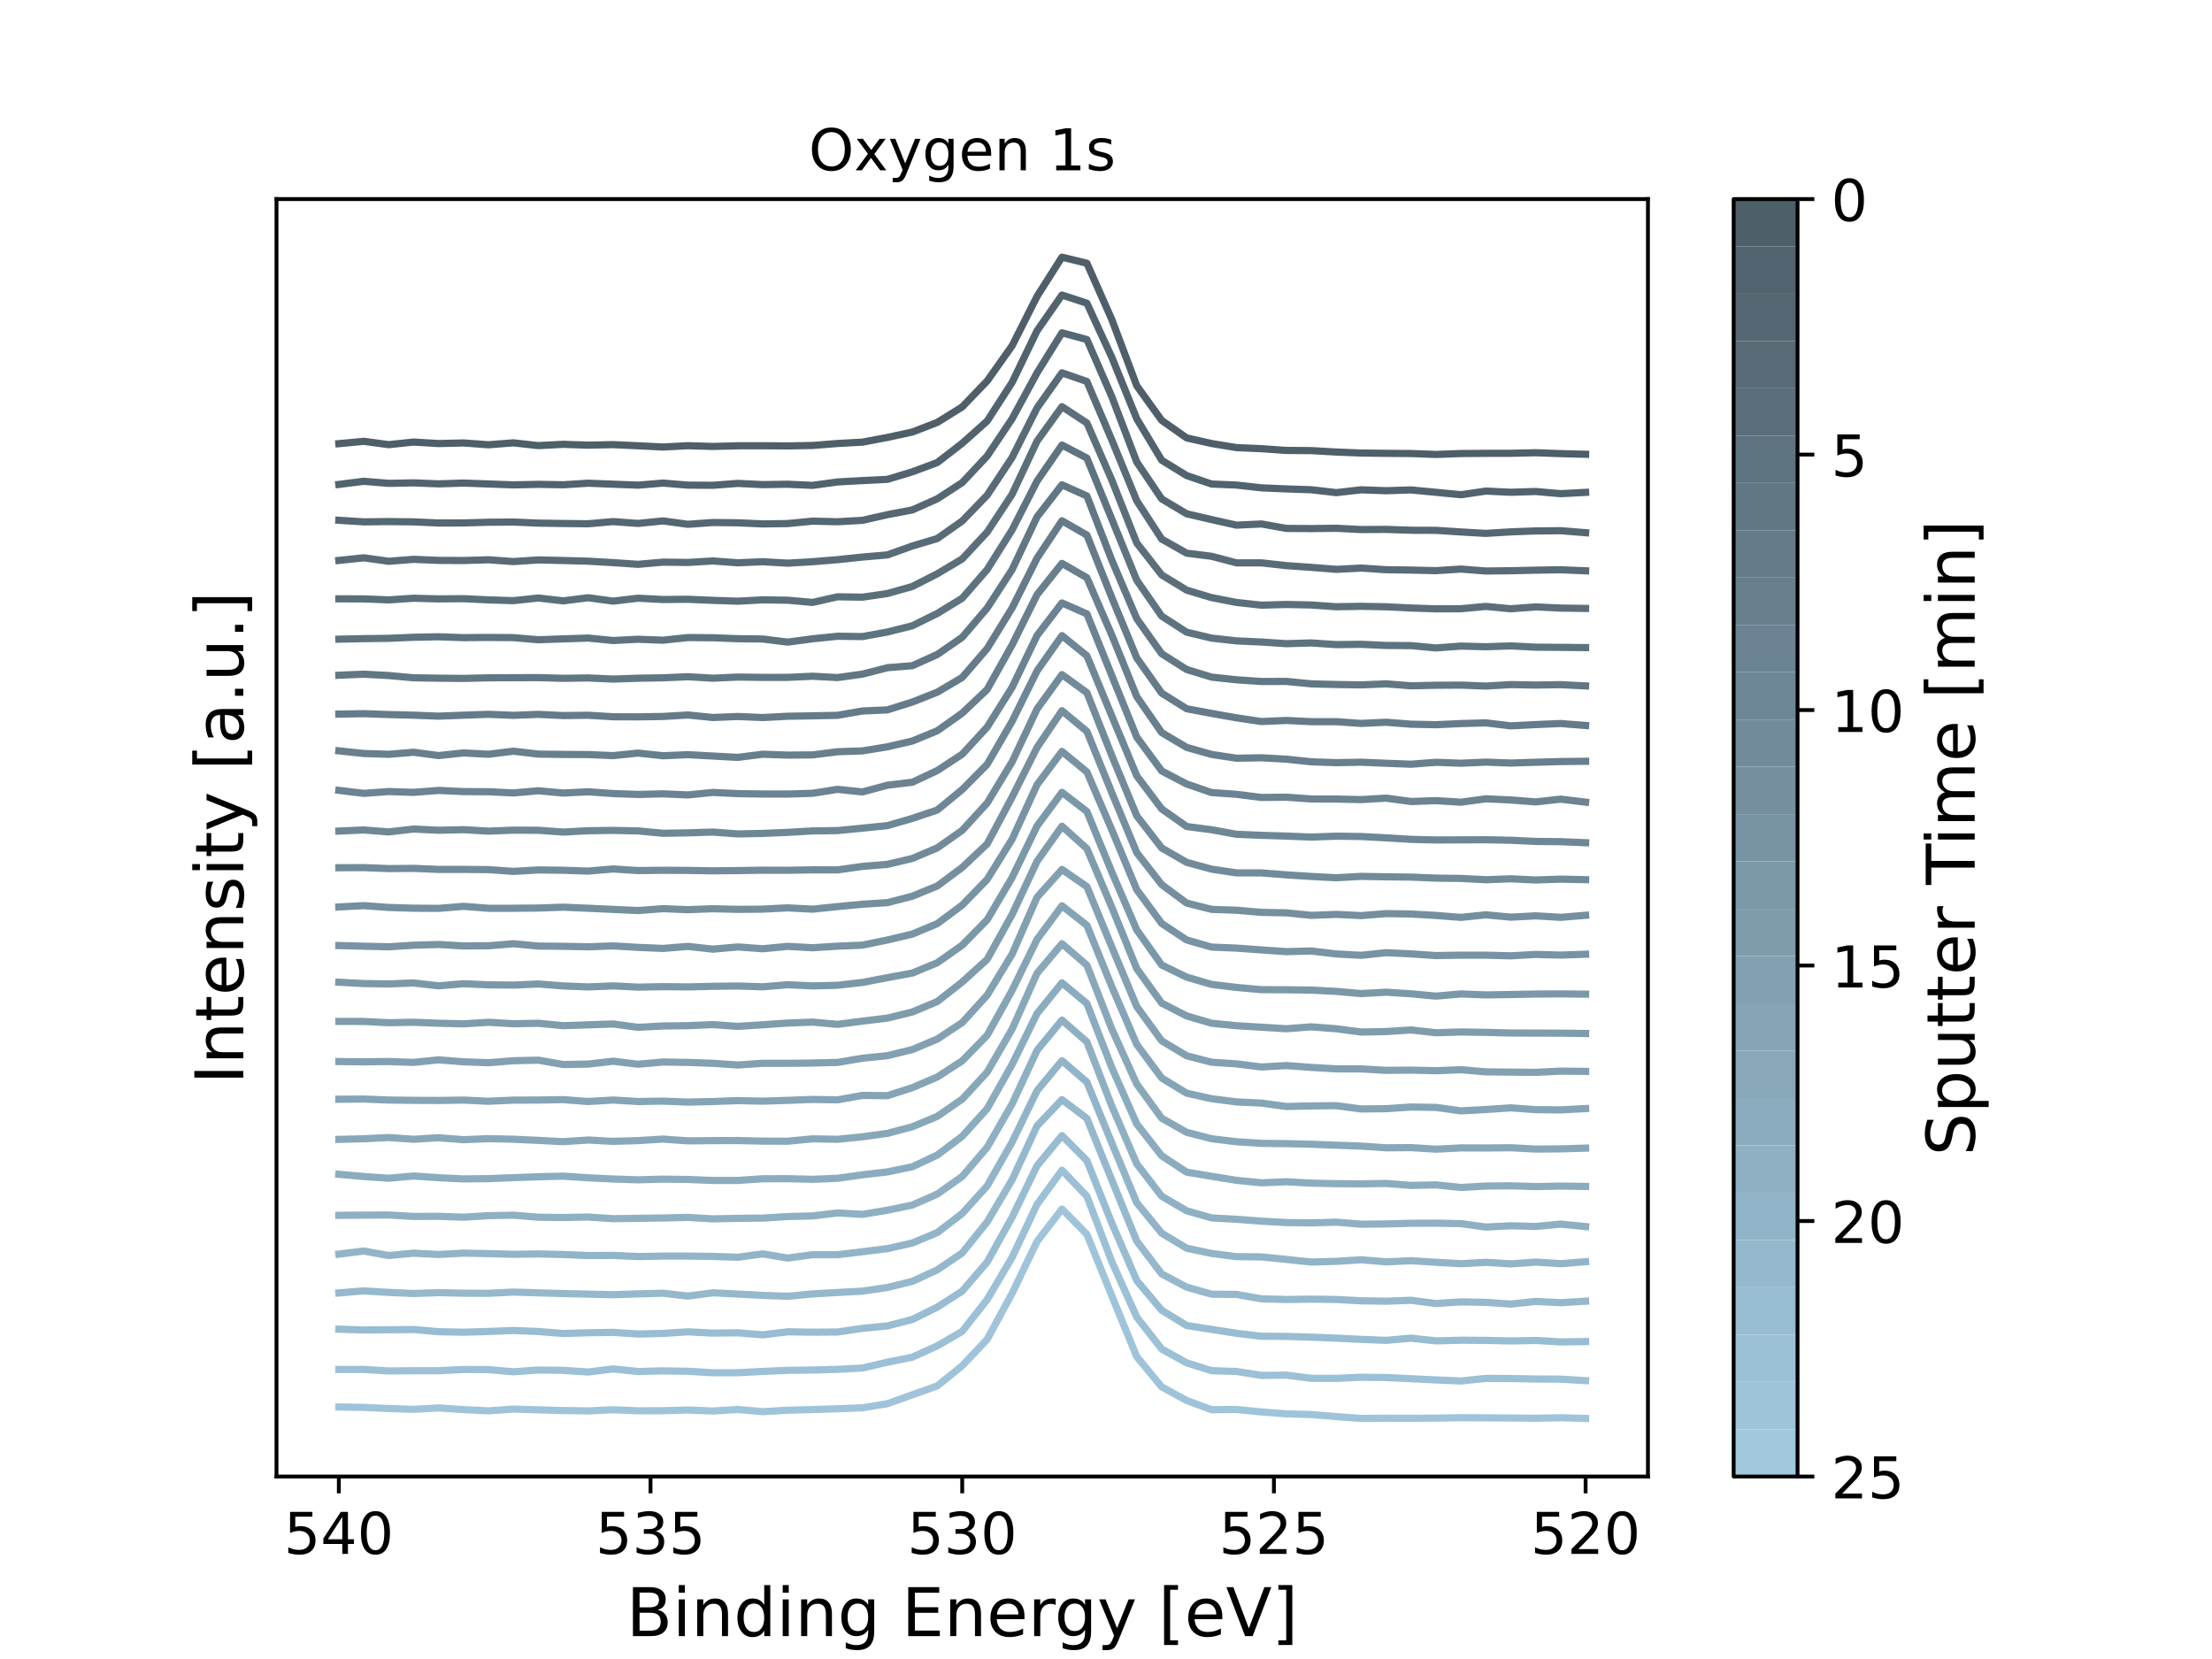 <?xml version="1.0" encoding="utf-8" standalone="no"?>
<!DOCTYPE svg PUBLIC "-//W3C//DTD SVG 1.1//EN"
  "http://www.w3.org/Graphics/SVG/1.1/DTD/svg11.dtd">
<!-- Created with matplotlib (https://matplotlib.org/) -->
<svg height="345.6pt" version="1.1" viewBox="0 0 460.8 345.6" width="460.8pt" xmlns="http://www.w3.org/2000/svg" xmlns:xlink="http://www.w3.org/1999/xlink">
 <defs>
  <style type="text/css">*{stroke-linecap:butt;stroke-linejoin:round;}</style>
 </defs>
 <g id="figure_1">
  <g id="patch_1">
   <path d="M 0 345.6 
L 460.8 345.6 
L 460.8 0 
L 0 0 
z
" style="fill:#ffffff;"/>
  </g>
  <g id="axes_1">
   <g id="patch_2">
    <path d="M 57.6 307.584 
L 343.296 307.584 
L 343.296 41.472 
L 57.6 41.472 
z
" style="fill:#ffffff;"/>
   </g>
   <g id="matplotlib.axis_1">
    <g id="xtick_1">
     <g id="line2d_1">
      <defs>
       <path d="M 0 0 
L 0 3.5 
" id="m984888d952" style="stroke:#000000;stroke-width:0.8;"/>
      </defs>
      <g>
       <use style="stroke:#000000;stroke-width:0.8;" x="330.31" xlink:href="#m984888d952" y="307.584"/>
      </g>
     </g>
     <g id="text_1">
      <!-- 520 -->
      <g transform="translate(318.857 323.702)scale(0.12 -0.12)">
       <defs>
        <path d="M 10.797 72.906 
L 49.516 72.906 
L 49.516 64.594 
L 19.828 64.594 
L 19.828 46.734 
Q 21.969 47.469 24.109 47.828 
Q 26.266 48.188 28.422 48.188 
Q 40.625 48.188 47.75 41.5 
Q 54.891 34.812 54.891 23.391 
Q 54.891 11.625 47.562 5.094 
Q 40.234 -1.422 26.906 -1.422 
Q 22.312 -1.422 17.547 -0.641 
Q 12.797 0.141 7.719 1.703 
L 7.719 11.625 
Q 12.109 9.234 16.797 8.062 
Q 21.484 6.891 26.703 6.891 
Q 35.156 6.891 40.078 11.328 
Q 45.016 15.766 45.016 23.391 
Q 45.016 31 40.078 35.438 
Q 35.156 39.891 26.703 39.891 
Q 22.75 39.891 18.812 39.016 
Q 14.891 38.141 10.797 36.281 
z
" id="DejaVuSans-53"/>
        <path d="M 19.188 8.297 
L 53.609 8.297 
L 53.609 0 
L 7.328 0 
L 7.328 8.297 
Q 12.938 14.109 22.625 23.891 
Q 32.328 33.688 34.812 36.531 
Q 39.547 41.844 41.422 45.531 
Q 43.312 49.219 43.312 52.781 
Q 43.312 58.594 39.234 62.25 
Q 35.156 65.922 28.609 65.922 
Q 23.969 65.922 18.812 64.312 
Q 13.672 62.703 7.812 59.422 
L 7.812 69.391 
Q 13.766 71.781 18.938 73 
Q 24.125 74.219 28.422 74.219 
Q 39.75 74.219 46.484 68.547 
Q 53.219 62.891 53.219 53.422 
Q 53.219 48.922 51.531 44.891 
Q 49.859 40.875 45.406 35.406 
Q 44.188 33.984 37.641 27.219 
Q 31.109 20.453 19.188 8.297 
z
" id="DejaVuSans-50"/>
        <path d="M 31.781 66.406 
Q 24.172 66.406 20.328 58.906 
Q 16.5 51.422 16.5 36.375 
Q 16.5 21.391 20.328 13.891 
Q 24.172 6.391 31.781 6.391 
Q 39.453 6.391 43.281 13.891 
Q 47.125 21.391 47.125 36.375 
Q 47.125 51.422 43.281 58.906 
Q 39.453 66.406 31.781 66.406 
z
M 31.781 74.219 
Q 44.047 74.219 50.516 64.516 
Q 56.984 54.828 56.984 36.375 
Q 56.984 17.969 50.516 8.266 
Q 44.047 -1.422 31.781 -1.422 
Q 19.531 -1.422 13.062 8.266 
Q 6.594 17.969 6.594 36.375 
Q 6.594 54.828 13.062 64.516 
Q 19.531 74.219 31.781 74.219 
z
" id="DejaVuSans-48"/>
       </defs>
       <use xlink:href="#DejaVuSans-53"/>
       <use x="63.623" xlink:href="#DejaVuSans-50"/>
       <use x="127.246" xlink:href="#DejaVuSans-48"/>
      </g>
     </g>
    </g>
    <g id="xtick_2">
     <g id="line2d_2">
      <g>
       <use style="stroke:#000000;stroke-width:0.8;" x="265.379" xlink:href="#m984888d952" y="307.584"/>
      </g>
     </g>
     <g id="text_2">
      <!-- 525 -->
      <g transform="translate(253.926 323.702)scale(0.12 -0.12)">
       <use xlink:href="#DejaVuSans-53"/>
       <use x="63.623" xlink:href="#DejaVuSans-50"/>
       <use x="127.246" xlink:href="#DejaVuSans-53"/>
      </g>
     </g>
    </g>
    <g id="xtick_3">
     <g id="line2d_3">
      <g>
       <use style="stroke:#000000;stroke-width:0.8;" x="200.448" xlink:href="#m984888d952" y="307.584"/>
      </g>
     </g>
     <g id="text_3">
      <!-- 530 -->
      <g transform="translate(188.995 323.702)scale(0.12 -0.12)">
       <defs>
        <path d="M 40.578 39.312 
Q 47.656 37.797 51.625 33 
Q 55.609 28.219 55.609 21.188 
Q 55.609 10.406 48.188 4.484 
Q 40.766 -1.422 27.094 -1.422 
Q 22.516 -1.422 17.656 -0.516 
Q 12.797 0.391 7.625 2.203 
L 7.625 11.719 
Q 11.719 9.328 16.594 8.109 
Q 21.484 6.891 26.812 6.891 
Q 36.078 6.891 40.938 10.547 
Q 45.797 14.203 45.797 21.188 
Q 45.797 27.641 41.281 31.266 
Q 36.766 34.906 28.719 34.906 
L 20.219 34.906 
L 20.219 43.016 
L 29.109 43.016 
Q 36.375 43.016 40.234 45.922 
Q 44.094 48.828 44.094 54.297 
Q 44.094 59.906 40.109 62.906 
Q 36.141 65.922 28.719 65.922 
Q 24.656 65.922 20.016 65.031 
Q 15.375 64.156 9.812 62.312 
L 9.812 71.094 
Q 15.438 72.656 20.344 73.438 
Q 25.25 74.219 29.594 74.219 
Q 40.828 74.219 47.359 69.109 
Q 53.906 64.016 53.906 55.328 
Q 53.906 49.266 50.438 45.094 
Q 46.969 40.922 40.578 39.312 
z
" id="DejaVuSans-51"/>
       </defs>
       <use xlink:href="#DejaVuSans-53"/>
       <use x="63.623" xlink:href="#DejaVuSans-51"/>
       <use x="127.246" xlink:href="#DejaVuSans-48"/>
      </g>
     </g>
    </g>
    <g id="xtick_4">
     <g id="line2d_4">
      <g>
       <use style="stroke:#000000;stroke-width:0.8;" x="135.517" xlink:href="#m984888d952" y="307.584"/>
      </g>
     </g>
     <g id="text_4">
      <!-- 535 -->
      <g transform="translate(124.065 323.702)scale(0.12 -0.12)">
       <use xlink:href="#DejaVuSans-53"/>
       <use x="63.623" xlink:href="#DejaVuSans-51"/>
       <use x="127.246" xlink:href="#DejaVuSans-53"/>
      </g>
     </g>
    </g>
    <g id="xtick_5">
     <g id="line2d_5">
      <g>
       <use style="stroke:#000000;stroke-width:0.8;" x="70.586" xlink:href="#m984888d952" y="307.584"/>
      </g>
     </g>
     <g id="text_5">
      <!-- 540 -->
      <g transform="translate(59.134 323.702)scale(0.12 -0.12)">
       <defs>
        <path d="M 37.797 64.312 
L 12.891 25.391 
L 37.797 25.391 
z
M 35.203 72.906 
L 47.609 72.906 
L 47.609 25.391 
L 58.016 25.391 
L 58.016 17.188 
L 47.609 17.188 
L 47.609 0 
L 37.797 0 
L 37.797 17.188 
L 4.891 17.188 
L 4.891 26.703 
z
" id="DejaVuSans-52"/>
       </defs>
       <use xlink:href="#DejaVuSans-53"/>
       <use x="63.623" xlink:href="#DejaVuSans-52"/>
       <use x="127.246" xlink:href="#DejaVuSans-48"/>
      </g>
     </g>
    </g>
    <g id="text_6">
     <!-- Binding Energy [eV] -->
     <g transform="translate(130.48 340.836)scale(0.14 -0.14)">
      <defs>
       <path d="M 19.672 34.812 
L 19.672 8.109 
L 35.5 8.109 
Q 43.453 8.109 47.281 11.406 
Q 51.125 14.703 51.125 21.484 
Q 51.125 28.328 47.281 31.562 
Q 43.453 34.812 35.5 34.812 
z
M 19.672 64.797 
L 19.672 42.828 
L 34.281 42.828 
Q 41.5 42.828 45.031 45.531 
Q 48.578 48.25 48.578 53.812 
Q 48.578 59.328 45.031 62.062 
Q 41.5 64.797 34.281 64.797 
z
M 9.812 72.906 
L 35.016 72.906 
Q 46.297 72.906 52.391 68.219 
Q 58.5 63.531 58.5 54.891 
Q 58.5 48.188 55.375 44.234 
Q 52.25 40.281 46.188 39.312 
Q 53.469 37.75 57.5 32.781 
Q 61.531 27.828 61.531 20.406 
Q 61.531 10.641 54.891 5.312 
Q 48.25 0 35.984 0 
L 9.812 0 
z
" id="DejaVuSans-66"/>
       <path d="M 9.422 54.688 
L 18.406 54.688 
L 18.406 0 
L 9.422 0 
z
M 9.422 75.984 
L 18.406 75.984 
L 18.406 64.594 
L 9.422 64.594 
z
" id="DejaVuSans-105"/>
       <path d="M 54.891 33.016 
L 54.891 0 
L 45.906 0 
L 45.906 32.719 
Q 45.906 40.484 42.875 44.328 
Q 39.844 48.188 33.797 48.188 
Q 26.516 48.188 22.312 43.547 
Q 18.109 38.922 18.109 30.906 
L 18.109 0 
L 9.078 0 
L 9.078 54.688 
L 18.109 54.688 
L 18.109 46.188 
Q 21.344 51.125 25.703 53.562 
Q 30.078 56 35.797 56 
Q 45.219 56 50.047 50.172 
Q 54.891 44.344 54.891 33.016 
z
" id="DejaVuSans-110"/>
       <path d="M 45.406 46.391 
L 45.406 75.984 
L 54.391 75.984 
L 54.391 0 
L 45.406 0 
L 45.406 8.203 
Q 42.578 3.328 38.25 0.953 
Q 33.938 -1.422 27.875 -1.422 
Q 17.969 -1.422 11.734 6.484 
Q 5.516 14.406 5.516 27.297 
Q 5.516 40.188 11.734 48.094 
Q 17.969 56 27.875 56 
Q 33.938 56 38.25 53.625 
Q 42.578 51.266 45.406 46.391 
z
M 14.797 27.297 
Q 14.797 17.391 18.875 11.75 
Q 22.953 6.109 30.078 6.109 
Q 37.203 6.109 41.297 11.75 
Q 45.406 17.391 45.406 27.297 
Q 45.406 37.203 41.297 42.844 
Q 37.203 48.484 30.078 48.484 
Q 22.953 48.484 18.875 42.844 
Q 14.797 37.203 14.797 27.297 
z
" id="DejaVuSans-100"/>
       <path d="M 45.406 27.984 
Q 45.406 37.75 41.375 43.109 
Q 37.359 48.484 30.078 48.484 
Q 22.859 48.484 18.828 43.109 
Q 14.797 37.75 14.797 27.984 
Q 14.797 18.266 18.828 12.891 
Q 22.859 7.516 30.078 7.516 
Q 37.359 7.516 41.375 12.891 
Q 45.406 18.266 45.406 27.984 
z
M 54.391 6.781 
Q 54.391 -7.172 48.188 -13.984 
Q 42 -20.797 29.203 -20.797 
Q 24.469 -20.797 20.266 -20.094 
Q 16.062 -19.391 12.109 -17.922 
L 12.109 -9.188 
Q 16.062 -11.328 19.922 -12.344 
Q 23.781 -13.375 27.781 -13.375 
Q 36.625 -13.375 41.016 -8.766 
Q 45.406 -4.156 45.406 5.172 
L 45.406 9.625 
Q 42.625 4.781 38.281 2.391 
Q 33.938 0 27.875 0 
Q 17.828 0 11.672 7.656 
Q 5.516 15.328 5.516 27.984 
Q 5.516 40.672 11.672 48.328 
Q 17.828 56 27.875 56 
Q 33.938 56 38.281 53.609 
Q 42.625 51.219 45.406 46.391 
L 45.406 54.688 
L 54.391 54.688 
z
" id="DejaVuSans-103"/>
       <path id="DejaVuSans-32"/>
       <path d="M 9.812 72.906 
L 55.906 72.906 
L 55.906 64.594 
L 19.672 64.594 
L 19.672 43.016 
L 54.391 43.016 
L 54.391 34.719 
L 19.672 34.719 
L 19.672 8.297 
L 56.781 8.297 
L 56.781 0 
L 9.812 0 
z
" id="DejaVuSans-69"/>
       <path d="M 56.203 29.594 
L 56.203 25.203 
L 14.891 25.203 
Q 15.484 15.922 20.484 11.062 
Q 25.484 6.203 34.422 6.203 
Q 39.594 6.203 44.453 7.469 
Q 49.312 8.734 54.109 11.281 
L 54.109 2.781 
Q 49.266 0.734 44.188 -0.344 
Q 39.109 -1.422 33.891 -1.422 
Q 20.797 -1.422 13.156 6.188 
Q 5.516 13.812 5.516 26.812 
Q 5.516 40.234 12.766 48.109 
Q 20.016 56 32.328 56 
Q 43.359 56 49.781 48.891 
Q 56.203 41.797 56.203 29.594 
z
M 47.219 32.234 
Q 47.125 39.594 43.094 43.984 
Q 39.062 48.391 32.422 48.391 
Q 24.906 48.391 20.391 44.141 
Q 15.875 39.891 15.188 32.172 
z
" id="DejaVuSans-101"/>
       <path d="M 41.109 46.297 
Q 39.594 47.172 37.812 47.578 
Q 36.031 48 33.891 48 
Q 26.266 48 22.188 43.047 
Q 18.109 38.094 18.109 28.812 
L 18.109 0 
L 9.078 0 
L 9.078 54.688 
L 18.109 54.688 
L 18.109 46.188 
Q 20.953 51.172 25.484 53.578 
Q 30.031 56 36.531 56 
Q 37.453 56 38.578 55.875 
Q 39.703 55.766 41.062 55.516 
z
" id="DejaVuSans-114"/>
       <path d="M 32.172 -5.078 
Q 28.375 -14.844 24.75 -17.812 
Q 21.141 -20.797 15.094 -20.797 
L 7.906 -20.797 
L 7.906 -13.281 
L 13.188 -13.281 
Q 16.891 -13.281 18.938 -11.516 
Q 21 -9.766 23.484 -3.219 
L 25.094 0.875 
L 2.984 54.688 
L 12.5 54.688 
L 29.594 11.922 
L 46.688 54.688 
L 56.203 54.688 
z
" id="DejaVuSans-121"/>
       <path d="M 8.594 75.984 
L 29.297 75.984 
L 29.297 69 
L 17.578 69 
L 17.578 -6.203 
L 29.297 -6.203 
L 29.297 -13.188 
L 8.594 -13.188 
z
" id="DejaVuSans-91"/>
       <path d="M 28.609 0 
L 0.781 72.906 
L 11.078 72.906 
L 34.188 11.531 
L 57.328 72.906 
L 67.578 72.906 
L 39.797 0 
z
" id="DejaVuSans-86"/>
       <path d="M 30.422 75.984 
L 30.422 -13.188 
L 9.719 -13.188 
L 9.719 -6.203 
L 21.391 -6.203 
L 21.391 69 
L 9.719 69 
L 9.719 75.984 
z
" id="DejaVuSans-93"/>
      </defs>
      <use xlink:href="#DejaVuSans-66"/>
      <use x="68.604" xlink:href="#DejaVuSans-105"/>
      <use x="96.387" xlink:href="#DejaVuSans-110"/>
      <use x="159.766" xlink:href="#DejaVuSans-100"/>
      <use x="223.242" xlink:href="#DejaVuSans-105"/>
      <use x="251.025" xlink:href="#DejaVuSans-110"/>
      <use x="314.404" xlink:href="#DejaVuSans-103"/>
      <use x="377.881" xlink:href="#DejaVuSans-32"/>
      <use x="409.668" xlink:href="#DejaVuSans-69"/>
      <use x="472.852" xlink:href="#DejaVuSans-110"/>
      <use x="536.23" xlink:href="#DejaVuSans-101"/>
      <use x="597.754" xlink:href="#DejaVuSans-114"/>
      <use x="637.117" xlink:href="#DejaVuSans-103"/>
      <use x="700.594" xlink:href="#DejaVuSans-121"/>
      <use x="759.773" xlink:href="#DejaVuSans-32"/>
      <use x="791.561" xlink:href="#DejaVuSans-91"/>
      <use x="830.574" xlink:href="#DejaVuSans-101"/>
      <use x="892.098" xlink:href="#DejaVuSans-86"/>
      <use x="960.506" xlink:href="#DejaVuSans-93"/>
     </g>
    </g>
   </g>
   <g id="matplotlib.axis_2">
    <g id="ytick_1"/>
    <g id="ytick_2"/>
    <g id="ytick_3"/>
    <g id="ytick_4"/>
    <g id="ytick_5"/>
    <g id="ytick_6"/>
    <g id="ytick_7"/>
    <g id="ytick_8"/>
    <g id="text_7">
     <!-- Intensity [a.u.] -->
     <g transform="translate(50.688 225.858)rotate(-90)scale(0.14 -0.14)">
      <defs>
       <path d="M 9.812 72.906 
L 19.672 72.906 
L 19.672 0 
L 9.812 0 
z
" id="DejaVuSans-73"/>
       <path d="M 18.312 70.219 
L 18.312 54.688 
L 36.812 54.688 
L 36.812 47.703 
L 18.312 47.703 
L 18.312 18.016 
Q 18.312 11.328 20.141 9.422 
Q 21.969 7.516 27.594 7.516 
L 36.812 7.516 
L 36.812 0 
L 27.594 0 
Q 17.188 0 13.234 3.875 
Q 9.281 7.766 9.281 18.016 
L 9.281 47.703 
L 2.688 47.703 
L 2.688 54.688 
L 9.281 54.688 
L 9.281 70.219 
z
" id="DejaVuSans-116"/>
       <path d="M 44.281 53.078 
L 44.281 44.578 
Q 40.484 46.531 36.375 47.5 
Q 32.281 48.484 27.875 48.484 
Q 21.188 48.484 17.844 46.438 
Q 14.5 44.391 14.5 40.281 
Q 14.5 37.156 16.891 35.375 
Q 19.281 33.594 26.516 31.984 
L 29.594 31.297 
Q 39.156 29.25 43.188 25.516 
Q 47.219 21.781 47.219 15.094 
Q 47.219 7.469 41.188 3.016 
Q 35.156 -1.422 24.609 -1.422 
Q 20.219 -1.422 15.453 -0.562 
Q 10.688 0.297 5.422 2 
L 5.422 11.281 
Q 10.406 8.688 15.234 7.391 
Q 20.062 6.109 24.812 6.109 
Q 31.156 6.109 34.562 8.281 
Q 37.984 10.453 37.984 14.406 
Q 37.984 18.062 35.516 20.016 
Q 33.062 21.969 24.703 23.781 
L 21.578 24.516 
Q 13.234 26.266 9.516 29.906 
Q 5.812 33.547 5.812 39.891 
Q 5.812 47.609 11.281 51.797 
Q 16.75 56 26.812 56 
Q 31.781 56 36.172 55.266 
Q 40.578 54.547 44.281 53.078 
z
" id="DejaVuSans-115"/>
       <path d="M 34.281 27.484 
Q 23.391 27.484 19.188 25 
Q 14.984 22.516 14.984 16.5 
Q 14.984 11.719 18.141 8.906 
Q 21.297 6.109 26.703 6.109 
Q 34.188 6.109 38.703 11.406 
Q 43.219 16.703 43.219 25.484 
L 43.219 27.484 
z
M 52.203 31.203 
L 52.203 0 
L 43.219 0 
L 43.219 8.297 
Q 40.141 3.328 35.547 0.953 
Q 30.953 -1.422 24.312 -1.422 
Q 15.922 -1.422 10.953 3.297 
Q 6 8.016 6 15.922 
Q 6 25.141 12.172 29.828 
Q 18.359 34.516 30.609 34.516 
L 43.219 34.516 
L 43.219 35.406 
Q 43.219 41.609 39.141 45 
Q 35.062 48.391 27.688 48.391 
Q 23 48.391 18.547 47.266 
Q 14.109 46.141 10.016 43.891 
L 10.016 52.203 
Q 14.938 54.109 19.578 55.047 
Q 24.219 56 28.609 56 
Q 40.484 56 46.344 49.844 
Q 52.203 43.703 52.203 31.203 
z
" id="DejaVuSans-97"/>
       <path d="M 10.688 12.406 
L 21 12.406 
L 21 0 
L 10.688 0 
z
" id="DejaVuSans-46"/>
       <path d="M 8.5 21.578 
L 8.5 54.688 
L 17.484 54.688 
L 17.484 21.922 
Q 17.484 14.156 20.5 10.266 
Q 23.531 6.391 29.594 6.391 
Q 36.859 6.391 41.078 11.031 
Q 45.312 15.672 45.312 23.688 
L 45.312 54.688 
L 54.297 54.688 
L 54.297 0 
L 45.312 0 
L 45.312 8.406 
Q 42.047 3.422 37.719 1 
Q 33.406 -1.422 27.688 -1.422 
Q 18.266 -1.422 13.375 4.438 
Q 8.5 10.297 8.5 21.578 
z
M 31.109 56 
z
" id="DejaVuSans-117"/>
      </defs>
      <use xlink:href="#DejaVuSans-73"/>
      <use x="29.492" xlink:href="#DejaVuSans-110"/>
      <use x="92.871" xlink:href="#DejaVuSans-116"/>
      <use x="132.08" xlink:href="#DejaVuSans-101"/>
      <use x="193.604" xlink:href="#DejaVuSans-110"/>
      <use x="256.982" xlink:href="#DejaVuSans-115"/>
      <use x="309.082" xlink:href="#DejaVuSans-105"/>
      <use x="336.865" xlink:href="#DejaVuSans-116"/>
      <use x="376.074" xlink:href="#DejaVuSans-121"/>
      <use x="435.254" xlink:href="#DejaVuSans-32"/>
      <use x="467.041" xlink:href="#DejaVuSans-91"/>
      <use x="506.055" xlink:href="#DejaVuSans-97"/>
      <use x="567.334" xlink:href="#DejaVuSans-46"/>
      <use x="599.121" xlink:href="#DejaVuSans-117"/>
      <use x="662.5" xlink:href="#DejaVuSans-46"/>
      <use x="694.287" xlink:href="#DejaVuSans-93"/>
     </g>
    </g>
   </g>
   <g id="line2d_6">
    <path clip-path="url(#pd3f64cb829)" d="M 70.586 92.423 
L 75.781 91.934 
L 80.975 92.63 
L 86.17 92.086 
L 91.364 92.399 
L 96.559 92.274 
L 101.753 92.652 
L 106.947 92.253 
L 112.142 92.83 
L 117.336 92.558 
L 122.531 92.737 
L 127.725 92.625 
L 132.92 92.861 
L 138.114 93.122 
L 143.309 92.848 
L 148.503 93.006 
L 153.698 92.867 
L 158.892 92.857 
L 164.087 92.893 
L 169.281 92.8 
L 174.476 92.386 
L 179.67 92.104 
L 184.865 91.127 
L 190.059 89.997 
L 195.254 87.998 
L 200.448 84.764 
L 205.642 79.361 
L 210.837 72.039 
L 216.031 61.743 
L 221.226 53.568 
L 226.42 54.839 
L 231.615 66.58 
L 236.809 80.368 
L 242.004 87.576 
L 247.198 91.224 
L 252.393 92.392 
L 257.587 93.245 
L 262.782 93.468 
L 267.976 93.835 
L 273.171 93.869 
L 278.365 94.167 
L 283.56 94.374 
L 288.754 94.438 
L 293.949 94.481 
L 299.143 94.671 
L 304.337 94.481 
L 309.532 94.44 
L 314.726 94.43 
L 319.921 94.315 
L 325.115 94.501 
L 330.31 94.635 
" style="fill:none;stroke:#4e5f69;stroke-linecap:square;stroke-width:1.5;"/>
   </g>
   <g id="line2d_7">
    <path clip-path="url(#pd3f64cb829)" d="M 70.586 100.912 
L 75.781 100.261 
L 80.975 100.689 
L 86.17 100.591 
L 91.364 100.797 
L 96.559 100.632 
L 101.753 100.819 
L 106.947 101.012 
L 112.142 100.896 
L 117.336 100.987 
L 122.531 100.662 
L 127.725 100.866 
L 132.92 101.066 
L 138.114 100.636 
L 143.309 101.063 
L 148.503 101.097 
L 153.698 100.7 
L 158.892 100.955 
L 164.087 100.875 
L 169.281 101.111 
L 174.476 100.399 
L 179.67 100.114 
L 184.865 99.859 
L 190.059 98.289 
L 195.254 96.356 
L 200.448 92.34 
L 205.642 87.708 
L 210.837 79.675 
L 216.031 68.916 
L 221.226 61.461 
L 226.42 63.162 
L 231.615 74.45 
L 236.809 87.24 
L 242.004 95.871 
L 247.198 99.067 
L 252.393 100.832 
L 257.587 101.047 
L 262.782 101.626 
L 267.976 101.85 
L 273.171 102.022 
L 278.365 102.624 
L 283.56 102.036 
L 288.754 102.224 
L 293.949 102.063 
L 299.143 102.557 
L 304.337 103.059 
L 309.532 102.301 
L 314.726 102.549 
L 319.921 102.389 
L 325.115 102.842 
L 330.31 102.571 
" style="fill:none;stroke:#51636e;stroke-linecap:square;stroke-width:1.5;"/>
   </g>
   <g id="line2d_8">
    <path clip-path="url(#pd3f64cb829)" d="M 70.586 108.383 
L 75.781 108.712 
L 80.975 108.654 
L 86.17 108.712 
L 91.364 108.952 
L 96.559 108.936 
L 101.753 108.791 
L 106.947 108.749 
L 112.142 108.973 
L 117.336 109.052 
L 122.531 109.111 
L 127.725 108.657 
L 132.92 109.037 
L 138.114 108.516 
L 143.309 109.22 
L 148.503 108.848 
L 153.698 108.909 
L 158.892 109.138 
L 164.087 109.066 
L 169.281 108.561 
L 174.476 108.688 
L 179.67 108.395 
L 184.865 107.215 
L 190.059 106.225 
L 195.254 103.91 
L 200.448 100.534 
L 205.642 94.998 
L 210.837 87.244 
L 216.031 77.681 
L 221.226 69.33 
L 226.42 70.732 
L 231.615 82.648 
L 236.809 96.247 
L 242.004 103.939 
L 247.198 107.029 
L 252.393 108.242 
L 257.587 109.4 
L 262.782 109.15 
L 267.976 110.08 
L 273.171 110.112 
L 278.365 110.049 
L 283.56 110.317 
L 288.754 110.28 
L 293.949 110.461 
L 299.143 110.479 
L 304.337 110.819 
L 309.532 111.117 
L 314.726 110.796 
L 319.921 110.601 
L 325.115 110.553 
L 330.31 110.971 
" style="fill:none;stroke:#546772;stroke-linecap:square;stroke-width:1.5;"/>
   </g>
   <g id="line2d_9">
    <path clip-path="url(#pd3f64cb829)" d="M 70.586 116.746 
L 75.781 116.204 
L 80.975 116.924 
L 86.17 116.521 
L 91.364 116.739 
L 96.559 116.764 
L 101.753 116.611 
L 106.947 116.988 
L 112.142 116.643 
L 117.336 116.764 
L 122.531 116.905 
L 127.725 117.203 
L 132.92 117.56 
L 138.114 117.103 
L 143.309 117.169 
L 148.503 116.858 
L 153.698 117.24 
L 158.892 117.015 
L 164.087 117.318 
L 169.281 117.01 
L 174.476 116.59 
L 179.67 116.042 
L 184.865 115.598 
L 190.059 113.741 
L 195.254 112.188 
L 200.448 108.529 
L 205.642 103.163 
L 210.837 95.307 
L 216.031 84.985 
L 221.226 77.665 
L 226.42 79.472 
L 231.615 91.669 
L 236.809 104.324 
L 242.004 112.3 
L 247.198 115.234 
L 252.393 115.887 
L 257.587 117.248 
L 262.782 117.254 
L 267.976 117.834 
L 273.171 118.19 
L 278.365 118.606 
L 283.56 118.336 
L 288.754 118.683 
L 293.949 118.756 
L 299.143 118.877 
L 304.337 118.546 
L 309.532 118.952 
L 314.726 118.893 
L 319.921 118.774 
L 325.115 118.689 
L 330.31 118.909 
" style="fill:none;stroke:#586b76;stroke-linecap:square;stroke-width:1.5;"/>
   </g>
   <g id="line2d_10">
    <path clip-path="url(#pd3f64cb829)" d="M 70.586 124.751 
L 75.781 124.757 
L 80.975 124.969 
L 86.17 124.621 
L 91.364 124.759 
L 96.559 124.717 
L 101.753 124.966 
L 106.947 125.126 
L 112.142 124.576 
L 117.336 125.169 
L 122.531 124.52 
L 127.725 125.225 
L 132.92 124.616 
L 138.114 124.889 
L 143.309 124.842 
L 148.503 125.065 
L 153.698 125.237 
L 158.892 124.959 
L 164.087 125.035 
L 169.281 125.495 
L 174.476 124.324 
L 179.67 124.401 
L 184.865 123.64 
L 190.059 122.174 
L 195.254 119.528 
L 200.448 116.432 
L 205.642 110.852 
L 210.837 102.966 
L 216.031 91.908 
L 221.226 84.71 
L 226.42 88.113 
L 231.615 100.022 
L 236.809 113.121 
L 242.004 119.768 
L 247.198 122.938 
L 252.393 124.494 
L 257.587 125.501 
L 262.782 126.069 
L 267.976 125.92 
L 273.171 126.032 
L 278.365 126.396 
L 283.56 126.306 
L 288.754 126.407 
L 293.949 126.66 
L 299.143 126.832 
L 304.337 126.81 
L 309.532 126.327 
L 314.726 126.821 
L 319.921 126.426 
L 325.115 126.676 
L 330.31 126.745 
" style="fill:none;stroke:#5b6f7b;stroke-linecap:square;stroke-width:1.5;"/>
   </g>
   <g id="line2d_11">
    <path clip-path="url(#pd3f64cb829)" d="M 70.586 133.15 
L 75.781 133.038 
L 80.975 132.977 
L 86.17 132.754 
L 91.364 132.652 
L 96.559 132.836 
L 101.753 132.791 
L 106.947 132.831 
L 112.142 133.274 
L 117.336 133.091 
L 122.531 132.921 
L 127.725 133.431 
L 132.92 133.17 
L 138.114 133.364 
L 143.309 132.814 
L 148.503 132.857 
L 153.698 133.056 
L 158.892 133.117 
L 164.087 133.764 
L 169.281 133.075 
L 174.476 132.541 
L 179.67 132.608 
L 184.865 131.658 
L 190.059 130.356 
L 195.254 127.794 
L 200.448 124.615 
L 205.642 118.652 
L 210.837 110.392 
L 216.031 100.231 
L 221.226 92.708 
L 226.42 95.429 
L 231.615 108.17 
L 236.809 120.876 
L 242.004 128.353 
L 247.198 131.693 
L 252.393 132.928 
L 257.587 133.511 
L 262.782 133.742 
L 267.976 134.09 
L 273.171 133.934 
L 278.365 134.284 
L 283.56 134.22 
L 288.754 134.46 
L 293.949 134.494 
L 299.143 134.976 
L 304.337 134.593 
L 309.532 134.731 
L 314.726 134.553 
L 319.921 134.819 
L 325.115 134.858 
L 330.31 134.906 
" style="fill:none;stroke:#5e7380;stroke-linecap:square;stroke-width:1.5;"/>
   </g>
   <g id="line2d_12">
    <path clip-path="url(#pd3f64cb829)" d="M 70.586 140.663 
L 75.781 140.444 
L 80.975 140.727 
L 86.17 141.197 
L 91.364 141.28 
L 96.559 141.327 
L 101.753 141.202 
L 106.947 141.178 
L 112.142 141.162 
L 117.336 141.306 
L 122.531 141.229 
L 127.725 141.463 
L 132.92 141.287 
L 138.114 141.199 
L 143.309 140.976 
L 148.503 141.282 
L 153.698 141.045 
L 158.892 141.112 
L 164.087 141.109 
L 169.281 140.872 
L 174.476 141.149 
L 179.67 140.436 
L 184.865 139.094 
L 190.059 138.678 
L 195.254 136.342 
L 200.448 132.754 
L 205.642 126.675 
L 210.837 118.668 
L 216.031 107.679 
L 221.226 100.994 
L 226.42 103.32 
L 231.615 116.711 
L 236.809 128.889 
L 242.004 136.185 
L 247.198 139.469 
L 252.393 141.056 
L 257.587 141.612 
L 262.782 141.967 
L 267.976 141.952 
L 273.171 142.459 
L 278.365 142.592 
L 283.56 142.674 
L 288.754 142.457 
L 293.949 142.865 
L 299.143 142.751 
L 304.337 142.72 
L 309.532 142.922 
L 314.726 142.611 
L 319.921 142.707 
L 325.115 142.627 
L 330.31 142.89 
" style="fill:none;stroke:#617784;stroke-linecap:square;stroke-width:1.5;"/>
   </g>
   <g id="line2d_13">
    <path clip-path="url(#pd3f64cb829)" d="M 70.586 148.76 
L 75.781 148.67 
L 80.975 148.857 
L 86.17 148.983 
L 91.364 149.186 
L 96.559 148.984 
L 101.753 148.805 
L 106.947 149.016 
L 112.142 148.814 
L 117.336 149.064 
L 122.531 148.999 
L 127.725 149.314 
L 132.92 149.332 
L 138.114 149.253 
L 143.309 148.944 
L 148.503 149.468 
L 153.698 149.261 
L 158.892 149.478 
L 164.087 149.205 
L 169.281 149.119 
L 174.476 149.011 
L 179.67 148.109 
L 184.865 147.881 
L 190.059 146.246 
L 195.254 144.195 
L 200.448 141.122 
L 205.642 135.11 
L 210.837 126.657 
L 216.031 116.281 
L 221.226 108.489 
L 226.42 111.468 
L 231.615 124.504 
L 236.809 137.061 
L 242.004 144.392 
L 247.198 147.644 
L 252.393 148.617 
L 257.587 149.539 
L 262.782 150.307 
L 267.976 150.081 
L 273.171 150.34 
L 278.365 150.339 
L 283.56 150.701 
L 288.754 150.459 
L 293.949 150.862 
L 299.143 150.972 
L 304.337 150.73 
L 309.532 150.589 
L 314.726 151.209 
L 319.921 150.942 
L 325.115 150.722 
L 330.31 151.131 
" style="fill:none;stroke:#657b89;stroke-linecap:square;stroke-width:1.5;"/>
   </g>
   <g id="line2d_14">
    <path clip-path="url(#pd3f64cb829)" d="M 70.586 156.415 
L 75.781 156.968 
L 80.975 157.133 
L 86.17 156.707 
L 91.364 157.396 
L 96.559 156.848 
L 101.753 157.125 
L 106.947 156.486 
L 112.142 157.092 
L 117.336 157.161 
L 122.531 157.188 
L 127.725 157.411 
L 132.92 156.88 
L 138.114 157.438 
L 143.309 157.209 
L 148.503 157.497 
L 153.698 157.776 
L 158.892 157.119 
L 164.087 157.3 
L 169.281 157.26 
L 174.476 156.6 
L 179.67 156.423 
L 184.865 155.574 
L 190.059 154.366 
L 195.254 152.232 
L 200.448 148.559 
L 205.642 143.632 
L 210.837 134.35 
L 216.031 123.887 
L 221.226 117.366 
L 226.42 120.35 
L 231.615 132.32 
L 236.809 145.122 
L 242.004 152.617 
L 247.198 155.694 
L 252.393 157.164 
L 257.587 157.951 
L 262.782 157.863 
L 267.976 158.15 
L 273.171 158.698 
L 278.365 158.878 
L 283.56 158.782 
L 288.754 159 
L 293.949 159.197 
L 299.143 158.802 
L 304.337 158.995 
L 309.532 158.764 
L 314.726 158.955 
L 319.921 158.788 
L 325.115 158.645 
L 330.31 158.589 
" style="fill:none;stroke:#687f8d;stroke-linecap:square;stroke-width:1.5;"/>
   </g>
   <g id="line2d_15">
    <path clip-path="url(#pd3f64cb829)" d="M 70.586 164.646 
L 75.781 165.273 
L 80.975 164.893 
L 86.17 165.063 
L 91.364 164.654 
L 96.559 164.903 
L 101.753 164.93 
L 106.947 165.185 
L 112.142 164.731 
L 117.336 165.207 
L 122.531 164.943 
L 127.725 165.312 
L 132.92 165.498 
L 138.114 165.371 
L 143.309 165.599 
L 148.503 165.078 
L 153.698 165.329 
L 158.892 165.405 
L 164.087 165.416 
L 169.281 165.256 
L 174.476 164.433 
L 179.67 164.975 
L 184.865 163.574 
L 190.059 162.953 
L 195.254 160.518 
L 200.448 157.111 
L 205.642 151.476 
L 210.837 143.19 
L 216.031 132.394 
L 221.226 125.601 
L 226.42 127.884 
L 231.615 140.756 
L 236.809 153.558 
L 242.004 160.609 
L 247.198 163.319 
L 252.393 165.105 
L 257.587 165.467 
L 262.782 166.123 
L 267.976 166.07 
L 273.171 166.439 
L 278.365 166.456 
L 283.56 166.569 
L 288.754 166.266 
L 293.949 166.971 
L 299.143 166.787 
L 304.337 167.112 
L 309.532 166.408 
L 314.726 166.647 
L 319.921 167.051 
L 325.115 166.476 
L 330.31 167.101 
" style="fill:none;stroke:#6b8392;stroke-linecap:square;stroke-width:1.5;"/>
   </g>
   <g id="line2d_16">
    <path clip-path="url(#pd3f64cb829)" d="M 70.586 173.126 
L 75.781 172.898 
L 80.975 173.302 
L 86.17 172.703 
L 91.364 172.959 
L 96.559 172.833 
L 101.753 173.144 
L 106.947 172.935 
L 112.142 172.962 
L 117.336 173.338 
L 122.531 173.055 
L 127.725 172.988 
L 132.92 173.094 
L 138.114 173.586 
L 143.309 173.5 
L 148.503 173.333 
L 153.698 173.721 
L 158.892 173.615 
L 164.087 173.397 
L 169.281 173.094 
L 174.476 173.023 
L 179.67 172.518 
L 184.865 171.991 
L 190.059 170.487 
L 195.254 168.741 
L 200.448 164.473 
L 205.642 159.235 
L 210.837 150.268 
L 216.031 139.767 
L 221.226 132.408 
L 226.42 136.62 
L 231.615 149.169 
L 236.809 161.619 
L 242.004 168.515 
L 247.198 172.17 
L 252.393 172.852 
L 257.587 173.796 
L 262.782 174.014 
L 267.976 174.17 
L 273.171 174.381 
L 278.365 174.187 
L 283.56 174.263 
L 288.754 174.537 
L 293.949 174.857 
L 299.143 174.981 
L 304.337 174.96 
L 309.532 174.934 
L 314.726 175.039 
L 319.921 175.287 
L 325.115 175.337 
L 330.31 175.553 
" style="fill:none;stroke:#6e8796;stroke-linecap:square;stroke-width:1.5;"/>
   </g>
   <g id="line2d_17">
    <path clip-path="url(#pd3f64cb829)" d="M 70.586 180.764 
L 75.781 180.74 
L 80.975 180.943 
L 86.17 180.899 
L 91.364 181.11 
L 96.559 181.11 
L 101.753 181.157 
L 106.947 181.53 
L 112.142 181.224 
L 117.336 181.29 
L 122.531 181.464 
L 127.725 181.02 
L 132.92 181.357 
L 138.114 181.295 
L 143.309 181.322 
L 148.503 181.408 
L 153.698 181.36 
L 158.892 181.277 
L 164.087 181.295 
L 169.281 181.203 
L 174.476 181.216 
L 179.67 180.488 
L 184.865 180.063 
L 190.059 178.827 
L 195.254 176.627 
L 200.448 172.975 
L 205.642 167.289 
L 210.837 158.706 
L 216.031 147.705 
L 221.226 140.53 
L 226.42 144.296 
L 231.615 157.42 
L 236.809 169.958 
L 242.004 176.653 
L 247.198 179.642 
L 252.393 181.06 
L 257.587 181.835 
L 262.782 181.841 
L 267.976 182.248 
L 273.171 182.582 
L 278.365 182.851 
L 283.56 182.564 
L 288.754 182.656 
L 293.949 182.715 
L 299.143 182.93 
L 304.337 182.994 
L 309.532 183.263 
L 314.726 183.076 
L 319.921 183.318 
L 325.115 183.141 
L 330.31 183.254 
" style="fill:none;stroke:#728b9a;stroke-linecap:square;stroke-width:1.5;"/>
   </g>
   <g id="line2d_18">
    <path clip-path="url(#pd3f64cb829)" d="M 70.586 188.937 
L 75.781 188.661 
L 80.975 189.037 
L 86.17 189.195 
L 91.364 189.229 
L 96.559 188.806 
L 101.753 189.208 
L 106.947 189.205 
L 112.142 189.162 
L 117.336 188.979 
L 122.531 189.205 
L 127.725 189.445 
L 132.92 189.683 
L 138.114 189.29 
L 143.309 189.503 
L 148.503 189.303 
L 153.698 189.437 
L 158.892 189.388 
L 164.087 189.122 
L 169.281 189.394 
L 174.476 188.86 
L 179.67 188.363 
L 184.865 188.036 
L 190.059 186.693 
L 195.254 184.567 
L 200.448 180.698 
L 205.642 175.805 
L 210.837 166.059 
L 216.031 155.716 
L 221.226 148.051 
L 226.42 152.357 
L 231.615 165.15 
L 236.809 177.628 
L 242.004 184.277 
L 247.198 188.123 
L 252.393 189.439 
L 257.587 189.615 
L 262.782 190.063 
L 267.976 190.161 
L 273.171 190.686 
L 278.365 190.483 
L 283.56 190.735 
L 288.754 190.322 
L 293.949 190.404 
L 299.143 190.704 
L 304.337 191.108 
L 309.532 190.574 
L 314.726 191.062 
L 319.921 190.786 
L 325.115 191.095 
L 330.31 190.675 
" style="fill:none;stroke:#758f9f;stroke-linecap:square;stroke-width:1.5;"/>
   </g>
   <g id="line2d_19">
    <path clip-path="url(#pd3f64cb829)" d="M 70.586 196.976 
L 75.781 197.115 
L 80.975 197.234 
L 86.17 196.905 
L 91.364 196.753 
L 96.559 197.055 
L 101.753 197.022 
L 106.947 196.599 
L 112.142 197.082 
L 117.336 197.135 
L 122.531 197.237 
L 127.725 197.048 
L 132.92 197.354 
L 138.114 197.576 
L 143.309 197.152 
L 148.503 197.725 
L 153.698 197.266 
L 158.892 197.643 
L 164.087 197.143 
L 169.281 197.436 
L 174.476 197.104 
L 179.67 196.889 
L 184.865 195.817 
L 190.059 194.584 
L 195.254 192.415 
L 200.448 188.546 
L 205.642 183.202 
L 210.837 174.833 
L 216.031 163.487 
L 221.226 156.534 
L 226.42 160.802 
L 231.615 172.885 
L 236.809 185.346 
L 242.004 192.37 
L 247.198 195.812 
L 252.393 197.298 
L 257.587 197.508 
L 262.782 197.883 
L 267.976 198.244 
L 273.171 198.109 
L 278.365 198.73 
L 283.56 199.007 
L 288.754 198.461 
L 293.949 198.709 
L 299.143 199.062 
L 304.337 198.975 
L 309.532 198.978 
L 314.726 199.118 
L 319.921 198.82 
L 325.115 198.964 
L 330.31 198.784 
" style="fill:none;stroke:#7893a3;stroke-linecap:square;stroke-width:1.5;"/>
   </g>
   <g id="line2d_20">
    <path clip-path="url(#pd3f64cb829)" d="M 70.586 204.615 
L 75.781 204.894 
L 80.975 204.97 
L 86.17 204.771 
L 91.364 205.361 
L 96.559 204.928 
L 101.753 205.161 
L 106.947 205.21 
L 112.142 204.983 
L 117.336 205.385 
L 122.531 205.592 
L 127.725 205.379 
L 132.92 205.637 
L 138.114 205.537 
L 143.309 205.59 
L 148.503 205.464 
L 153.698 205.401 
L 158.892 205.568 
L 164.087 205.137 
L 169.281 205.383 
L 174.476 205.25 
L 179.67 204.659 
L 184.865 203.665 
L 190.059 202.709 
L 195.254 200.559 
L 200.448 196.897 
L 205.642 191.613 
L 210.837 182.814 
L 216.031 172.082 
L 221.226 165.06 
L 226.42 169.041 
L 231.615 181.676 
L 236.809 193.72 
L 242.004 201.027 
L 247.198 203.556 
L 252.393 205.069 
L 257.587 205.698 
L 262.782 206.166 
L 267.976 206.185 
L 273.171 206.257 
L 278.365 206.523 
L 283.56 206.983 
L 288.754 206.693 
L 293.949 207.027 
L 299.143 207.511 
L 304.337 207.057 
L 309.532 207.256 
L 314.726 207.177 
L 319.921 207.078 
L 325.115 207.044 
L 330.31 207.102 
" style="fill:none;stroke:#7b98a8;stroke-linecap:square;stroke-width:1.5;"/>
   </g>
   <g id="line2d_21">
    <path clip-path="url(#pd3f64cb829)" d="M 70.586 212.781 
L 75.781 212.786 
L 80.975 213.052 
L 86.17 212.956 
L 91.364 213.159 
L 96.559 213.286 
L 101.753 212.959 
L 106.947 213.262 
L 112.142 213.166 
L 117.336 213.667 
L 122.531 213.496 
L 127.725 213.312 
L 132.92 214.011 
L 138.114 213.73 
L 143.309 213.669 
L 148.503 213.441 
L 153.698 213.815 
L 158.892 213.478 
L 164.087 213.119 
L 169.281 212.928 
L 174.476 213.389 
L 179.67 212.718 
L 184.865 212.088 
L 190.059 210.815 
L 195.254 208.638 
L 200.448 204.569 
L 205.642 199.855 
L 210.837 190.505 
L 216.031 179.44 
L 221.226 172.114 
L 226.42 176.786 
L 231.615 189.013 
L 236.809 201.794 
L 242.004 208.973 
L 247.198 211.633 
L 252.393 213.159 
L 257.587 213.675 
L 262.782 213.988 
L 267.976 214.306 
L 273.171 213.913 
L 278.365 214.307 
L 283.56 214.993 
L 288.754 214.891 
L 293.949 214.56 
L 299.143 215.139 
L 304.337 214.981 
L 309.532 215.059 
L 314.726 215.197 
L 319.921 215.21 
L 325.115 215.226 
L 330.31 215.296 
" style="fill:none;stroke:#7e9cac;stroke-linecap:square;stroke-width:1.5;"/>
   </g>
   <g id="line2d_22">
    <path clip-path="url(#pd3f64cb829)" d="M 70.586 221.139 
L 75.781 221.193 
L 80.975 221.137 
L 86.17 221.32 
L 91.364 220.783 
L 96.559 221.192 
L 101.753 221.386 
L 106.947 220.97 
L 112.142 220.853 
L 117.336 221.761 
L 122.531 221.668 
L 127.725 221.071 
L 132.92 221.697 
L 138.114 221.243 
L 143.309 221.321 
L 148.503 221.503 
L 153.698 221.859 
L 158.892 221.501 
L 164.087 221.506 
L 169.281 221.446 
L 174.476 221.32 
L 179.67 220.446 
L 184.865 219.919 
L 190.059 218.639 
L 195.254 216.459 
L 200.448 213.02 
L 205.642 207.315 
L 210.837 198.773 
L 216.031 186.917 
L 221.226 181.125 
L 226.42 184.705 
L 231.615 197.29 
L 236.809 209.696 
L 242.004 216.823 
L 247.198 219.936 
L 252.393 221.278 
L 257.587 221.624 
L 262.782 222.271 
L 267.976 221.979 
L 273.171 222.359 
L 278.365 222.662 
L 283.56 222.671 
L 288.754 222.974 
L 293.949 222.928 
L 299.143 223.055 
L 304.337 222.838 
L 309.532 223.292 
L 314.726 223.342 
L 319.921 223.385 
L 325.115 223.138 
L 330.31 223.189 
" style="fill:none;stroke:#82a0b1;stroke-linecap:square;stroke-width:1.5;"/>
   </g>
   <g id="line2d_23">
    <path clip-path="url(#pd3f64cb829)" d="M 70.586 228.991 
L 75.781 228.951 
L 80.975 229.157 
L 86.17 229.221 
L 91.364 229.243 
L 96.559 229.166 
L 101.753 229.413 
L 106.947 229.174 
L 112.142 229.158 
L 117.336 229.073 
L 122.531 229.466 
L 127.725 229.155 
L 132.92 229.469 
L 138.114 229.383 
L 143.309 229.585 
L 148.503 229.469 
L 153.698 229.278 
L 158.892 229.394 
L 164.087 229.222 
L 169.281 229.031 
L 174.476 229.116 
L 179.67 228.196 
L 184.865 228.255 
L 190.059 226.578 
L 195.254 224.355 
L 200.448 220.993 
L 205.642 215.667 
L 210.837 206.312 
L 216.031 195.697 
L 221.226 188.692 
L 226.42 192.766 
L 231.615 205.552 
L 236.809 217.578 
L 242.004 224.568 
L 247.198 227.73 
L 252.393 228.884 
L 257.587 229.548 
L 262.782 229.791 
L 267.976 230.506 
L 273.171 230.388 
L 278.365 230.327 
L 283.56 231.018 
L 288.754 230.962 
L 293.949 230.614 
L 299.143 230.694 
L 304.337 231.414 
L 309.532 231.133 
L 314.726 230.785 
L 319.921 231.162 
L 325.115 231.209 
L 330.31 230.939 
" style="fill:none;stroke:#85a4b5;stroke-linecap:square;stroke-width:1.5;"/>
   </g>
   <g id="line2d_24">
    <path clip-path="url(#pd3f64cb829)" d="M 70.586 237.348 
L 75.781 237.229 
L 80.975 236.968 
L 86.17 237.33 
L 91.364 237.011 
L 96.559 237.416 
L 101.753 237.206 
L 106.947 237.319 
L 112.142 237.559 
L 117.336 237.83 
L 122.531 237.485 
L 127.725 237.766 
L 132.92 237.61 
L 138.114 237.287 
L 143.309 237.665 
L 148.503 237.609 
L 153.698 237.594 
L 158.892 237.715 
L 164.087 237.734 
L 169.281 237.239 
L 174.476 237.335 
L 179.67 236.814 
L 184.865 236.102 
L 190.059 234.723 
L 195.254 232.559 
L 200.448 228.969 
L 205.642 223.35 
L 210.837 214.387 
L 216.031 202.749 
L 221.226 196.591 
L 226.42 201.063 
L 231.615 214.376 
L 236.809 225.838 
L 242.004 232.947 
L 247.198 235.881 
L 252.393 237.221 
L 257.587 237.843 
L 262.782 238.181 
L 267.976 238.244 
L 273.171 238.364 
L 278.365 238.566 
L 283.56 238.755 
L 288.754 239.108 
L 293.949 239.068 
L 299.143 239.393 
L 304.337 239.129 
L 309.532 239.145 
L 314.726 239.093 
L 319.921 239.371 
L 325.115 239.329 
L 330.31 239.177 
" style="fill:none;stroke:#88a8ba;stroke-linecap:square;stroke-width:1.5;"/>
   </g>
   <g id="line2d_25">
    <path clip-path="url(#pd3f64cb829)" d="M 70.586 244.623 
L 75.781 245.085 
L 80.975 245.444 
L 86.17 244.985 
L 91.364 245.34 
L 96.559 245.588 
L 101.753 245.535 
L 106.947 245.324 
L 112.142 245.141 
L 117.336 245.016 
L 122.531 245.359 
L 127.725 245.606 
L 132.92 245.776 
L 138.114 245.633 
L 143.309 245.701 
L 148.503 245.912 
L 153.698 245.909 
L 158.892 245.556 
L 164.087 245.539 
L 169.281 245.672 
L 174.476 245.46 
L 179.67 244.731 
L 184.865 244.128 
L 190.059 243.057 
L 195.254 240.62 
L 200.448 236.709 
L 205.642 230.962 
L 210.837 221.745 
L 216.031 211.149 
L 221.226 204.739 
L 226.42 209.053 
L 231.615 222.424 
L 236.809 234.138 
L 242.004 240.775 
L 247.198 244.179 
L 252.393 245.048 
L 257.587 245.883 
L 262.782 246.406 
L 267.976 246.18 
L 273.171 246.473 
L 278.365 246.581 
L 283.56 246.618 
L 288.754 246.536 
L 293.949 246.94 
L 299.143 246.834 
L 304.337 247.371 
L 309.532 247.073 
L 314.726 247.023 
L 319.921 247.187 
L 325.115 247.083 
L 330.31 247.156 
" style="fill:none;stroke:#8bacbe;stroke-linecap:square;stroke-width:1.5;"/>
   </g>
   <g id="line2d_26">
    <path clip-path="url(#pd3f64cb829)" d="M 70.586 253.176 
L 75.781 253.135 
L 80.975 253.104 
L 86.17 253.406 
L 91.364 253.38 
L 96.559 253.56 
L 101.753 253.239 
L 106.947 253.144 
L 112.142 253.569 
L 117.336 253.63 
L 122.531 253.528 
L 127.725 253.874 
L 132.92 253.807 
L 138.114 253.726 
L 143.309 253.609 
L 148.503 253.911 
L 153.698 253.803 
L 158.892 253.754 
L 164.087 253.433 
L 169.281 253.298 
L 174.476 252.678 
L 179.67 252.97 
L 184.865 252.107 
L 190.059 251.036 
L 195.254 248.743 
L 200.448 245.075 
L 205.642 239.01 
L 210.837 229.982 
L 216.031 218.82 
L 221.226 212.508 
L 226.42 217.041 
L 231.615 230.433 
L 236.809 242.443 
L 242.004 249.199 
L 247.198 252.227 
L 252.393 253.712 
L 257.587 253.996 
L 262.782 254.387 
L 267.976 254.687 
L 273.171 254.746 
L 278.365 254.599 
L 283.56 255.023 
L 288.754 254.966 
L 293.949 254.831 
L 299.143 254.809 
L 304.337 254.906 
L 309.532 255.617 
L 314.726 255.352 
L 319.921 255.493 
L 325.115 255.004 
L 330.31 255.517 
" style="fill:none;stroke:#8fb0c3;stroke-linecap:square;stroke-width:1.5;"/>
   </g>
   <g id="line2d_27">
    <path clip-path="url(#pd3f64cb829)" d="M 70.586 261.254 
L 75.781 260.614 
L 80.975 261.547 
L 86.17 261.058 
L 91.364 261.331 
L 96.559 261.052 
L 101.753 261.149 
L 106.947 261.294 
L 112.142 261.217 
L 117.336 261.337 
L 122.531 261.555 
L 127.725 261.523 
L 132.92 261.764 
L 138.114 261.666 
L 143.309 261.663 
L 148.503 261.735 
L 153.698 261.905 
L 158.892 261.206 
L 164.087 262.078 
L 169.281 261.38 
L 174.476 261.382 
L 179.67 260.758 
L 184.865 260.112 
L 190.059 258.939 
L 195.254 256.766 
L 200.448 252.797 
L 205.642 247.042 
L 210.837 237.92 
L 216.031 227.212 
L 221.226 220.964 
L 226.42 225.416 
L 231.615 238.124 
L 236.809 250.558 
L 242.004 256.901 
L 247.198 260.024 
L 252.393 261.117 
L 257.587 261.78 
L 262.782 261.836 
L 267.976 262.36 
L 273.171 262.907 
L 278.365 262.762 
L 283.56 262.43 
L 288.754 262.867 
L 293.949 262.624 
L 299.143 262.961 
L 304.337 263.253 
L 309.532 262.969 
L 314.726 263.287 
L 319.921 262.915 
L 325.115 263.25 
L 330.31 262.836 
" style="fill:none;stroke:#92b4c8;stroke-linecap:square;stroke-width:1.5;"/>
   </g>
   <g id="line2d_28">
    <path clip-path="url(#pd3f64cb829)" d="M 70.586 269.341 
L 75.781 268.912 
L 80.975 269.231 
L 86.17 269.459 
L 91.364 269.281 
L 96.559 269.393 
L 101.753 269.419 
L 106.947 269.163 
L 112.142 269.32 
L 117.336 269.472 
L 122.531 269.591 
L 127.725 269.711 
L 132.92 269.541 
L 138.114 269.401 
L 143.309 269.998 
L 148.503 269.318 
L 153.698 269.573 
L 158.892 269.854 
L 164.087 270.044 
L 169.281 269.543 
L 174.476 269.248 
L 179.67 268.97 
L 184.865 268.204 
L 190.059 266.926 
L 195.254 264.534 
L 200.448 261.01 
L 205.642 254.55 
L 210.837 245.781 
L 216.031 234.55 
L 221.226 229.068 
L 226.42 232.99 
L 231.615 245.838 
L 236.809 258.543 
L 242.004 265.388 
L 247.198 268.136 
L 252.393 269.603 
L 257.587 269.648 
L 262.782 270.567 
L 267.976 270.705 
L 273.171 270.634 
L 278.365 270.702 
L 283.56 270.982 
L 288.754 271.061 
L 293.949 270.873 
L 299.143 271.547 
L 304.337 271.203 
L 309.532 271.301 
L 314.726 271.662 
L 319.921 271.111 
L 325.115 271.375 
L 330.31 271.064 
" style="fill:none;stroke:#95b8cc;stroke-linecap:square;stroke-width:1.5;"/>
   </g>
   <g id="line2d_29">
    <path clip-path="url(#pd3f64cb829)" d="M 70.586 276.893 
L 75.781 277.059 
L 80.975 277.015 
L 86.17 276.962 
L 91.364 277.419 
L 96.559 277.519 
L 101.753 277.376 
L 106.947 277.166 
L 112.142 277.376 
L 117.336 277.788 
L 122.531 277.637 
L 127.725 277.554 
L 132.92 277.899 
L 138.114 277.775 
L 143.309 277.439 
L 148.503 277.711 
L 153.698 277.644 
L 158.892 278.07 
L 164.087 277.443 
L 169.281 277.517 
L 174.476 277.48 
L 179.67 276.722 
L 184.865 276.212 
L 190.059 274.87 
L 195.254 272.295 
L 200.448 268.957 
L 205.642 262.908 
L 210.837 253.574 
L 216.031 242.856 
L 221.226 236.554 
L 226.42 241.779 
L 231.615 254.804 
L 236.809 266.758 
L 242.004 272.948 
L 247.198 276.124 
L 252.393 276.934 
L 257.587 277.753 
L 262.782 278.368 
L 267.976 278.396 
L 273.171 278.551 
L 278.365 278.755 
L 283.56 279.01 
L 288.754 279.221 
L 293.949 278.768 
L 299.143 279.329 
L 304.337 279.193 
L 309.532 279.225 
L 314.726 279.337 
L 319.921 279.245 
L 325.115 279.545 
L 330.31 279.468 
" style="fill:none;stroke:#98bcd1;stroke-linecap:square;stroke-width:1.5;"/>
   </g>
   <g id="line2d_30">
    <path clip-path="url(#pd3f64cb829)" d="M 70.586 285.274 
L 75.781 285.275 
L 80.975 285.591 
L 86.17 285.549 
L 91.364 285.546 
L 96.559 285.285 
L 101.753 285.315 
L 106.947 285.763 
L 112.142 285.399 
L 117.336 285.464 
L 122.531 285.814 
L 127.725 285.171 
L 132.92 285.708 
L 138.114 285.578 
L 143.309 285.66 
L 148.503 285.971 
L 153.698 285.963 
L 158.892 285.691 
L 164.087 285.46 
L 169.281 285.404 
L 174.476 285.259 
L 179.67 284.985 
L 184.865 283.771 
L 190.059 282.724 
L 195.254 280.364 
L 200.448 277.344 
L 205.642 270.729 
L 210.837 261.93 
L 216.031 250.913 
L 221.226 243.772 
L 226.42 249.2 
L 231.615 262.843 
L 236.809 274.383 
L 242.004 281.023 
L 247.198 283.906 
L 252.393 285.535 
L 257.587 285.702 
L 262.782 286.519 
L 267.976 286.468 
L 273.171 287.133 
L 278.365 287.138 
L 283.56 286.904 
L 288.754 286.965 
L 293.949 287.21 
L 299.143 287.467 
L 304.337 287.687 
L 309.532 287.138 
L 314.726 287.169 
L 319.921 287.268 
L 325.115 287.302 
L 330.31 287.611 
" style="fill:none;stroke:#9cc0d5;stroke-linecap:square;stroke-width:1.5;"/>
   </g>
   <g id="line2d_31">
    <path clip-path="url(#pd3f64cb829)" d="M 70.586 293.107 
L 75.781 293.191 
L 80.975 293.42 
L 86.17 293.585 
L 91.364 293.295 
L 96.559 293.644 
L 101.753 293.907 
L 106.947 293.537 
L 112.142 293.696 
L 117.336 293.841 
L 122.531 293.918 
L 127.725 293.672 
L 132.92 293.893 
L 138.114 293.875 
L 143.309 293.734 
L 148.503 293.944 
L 153.698 293.62 
L 158.892 294.074 
L 164.087 293.776 
L 169.281 293.628 
L 174.476 293.473 
L 179.67 293.266 
L 184.865 292.416 
L 190.059 290.555 
L 195.254 288.708 
L 200.448 284.506 
L 205.642 279.008 
L 210.837 269.433 
L 216.031 258.626 
L 221.226 251.87 
L 226.42 257.129 
L 231.615 269.974 
L 236.809 282.633 
L 242.004 288.916 
L 247.198 291.754 
L 252.393 293.667 
L 257.587 293.619 
L 262.782 294.138 
L 267.976 294.532 
L 273.171 294.67 
L 278.365 295.103 
L 283.56 295.482 
L 288.754 295.445 
L 293.949 295.459 
L 299.143 295.421 
L 304.337 295.329 
L 309.532 295.365 
L 314.726 295.39 
L 319.921 295.453 
L 325.115 295.337 
L 330.31 295.488 
" style="fill:none;stroke:#9fc4da;stroke-linecap:square;stroke-width:1.5;"/>
   </g>
   <g id="patch_3">
    <path d="M 57.6 307.584 
L 57.6 41.472 
" style="fill:none;stroke:#000000;stroke-linecap:square;stroke-linejoin:miter;stroke-width:0.8;"/>
   </g>
   <g id="patch_4">
    <path d="M 343.296 307.584 
L 343.296 41.472 
" style="fill:none;stroke:#000000;stroke-linecap:square;stroke-linejoin:miter;stroke-width:0.8;"/>
   </g>
   <g id="patch_5">
    <path d="M 57.6 307.584 
L 343.296 307.584 
" style="fill:none;stroke:#000000;stroke-linecap:square;stroke-linejoin:miter;stroke-width:0.8;"/>
   </g>
   <g id="patch_6">
    <path d="M 57.6 41.472 
L 343.296 41.472 
" style="fill:none;stroke:#000000;stroke-linecap:square;stroke-linejoin:miter;stroke-width:0.8;"/>
   </g>
   <g id="text_8">
    <!-- Oxygen 1s -->
    <g transform="translate(168.469 35.472)scale(0.12 -0.12)">
     <defs>
      <path d="M 39.406 66.219 
Q 28.656 66.219 22.328 58.203 
Q 16.016 50.203 16.016 36.375 
Q 16.016 22.609 22.328 14.594 
Q 28.656 6.594 39.406 6.594 
Q 50.141 6.594 56.422 14.594 
Q 62.703 22.609 62.703 36.375 
Q 62.703 50.203 56.422 58.203 
Q 50.141 66.219 39.406 66.219 
z
M 39.406 74.219 
Q 54.734 74.219 63.906 63.938 
Q 73.094 53.656 73.094 36.375 
Q 73.094 19.141 63.906 8.859 
Q 54.734 -1.422 39.406 -1.422 
Q 24.031 -1.422 14.812 8.828 
Q 5.609 19.094 5.609 36.375 
Q 5.609 53.656 14.812 63.938 
Q 24.031 74.219 39.406 74.219 
z
" id="DejaVuSans-79"/>
      <path d="M 54.891 54.688 
L 35.109 28.078 
L 55.906 0 
L 45.312 0 
L 29.391 21.484 
L 13.484 0 
L 2.875 0 
L 24.125 28.609 
L 4.688 54.688 
L 15.281 54.688 
L 29.781 35.203 
L 44.281 54.688 
z
" id="DejaVuSans-120"/>
      <path d="M 12.406 8.297 
L 28.516 8.297 
L 28.516 63.922 
L 10.984 60.406 
L 10.984 69.391 
L 28.422 72.906 
L 38.281 72.906 
L 38.281 8.297 
L 54.391 8.297 
L 54.391 0 
L 12.406 0 
z
" id="DejaVuSans-49"/>
     </defs>
     <use xlink:href="#DejaVuSans-79"/>
     <use x="78.711" xlink:href="#DejaVuSans-120"/>
     <use x="137.891" xlink:href="#DejaVuSans-121"/>
     <use x="197.07" xlink:href="#DejaVuSans-103"/>
     <use x="260.547" xlink:href="#DejaVuSans-101"/>
     <use x="322.07" xlink:href="#DejaVuSans-110"/>
     <use x="385.449" xlink:href="#DejaVuSans-32"/>
     <use x="417.236" xlink:href="#DejaVuSans-49"/>
     <use x="480.859" xlink:href="#DejaVuSans-115"/>
    </g>
   </g>
  </g>
  <g id="axes_2">
   <g id="patch_7">
    <path clip-path="url(#pa35d782b57)" d="M 361.152 41.472 
L 361.152 51.328 
L 361.152 297.728 
L 361.152 307.584 
L 374.458 307.584 
L 374.458 297.728 
L 374.458 51.328 
L 374.458 41.472 
z
" style="fill:#ffffff;stroke:#ffffff;stroke-linejoin:miter;stroke-width:0.01;"/>
   </g>
   <g id="QuadMesh_1">
    <path clip-path="url(#pa35d782b57)" d="M 361.152 41.472 
L 374.458 41.472 
L 374.458 51.328 
L 361.152 51.328 
L 361.152 41.472 
" style="fill:#4e5f69;"/>
    <path clip-path="url(#pa35d782b57)" d="M 361.152 51.328 
L 374.458 51.328 
L 374.458 61.184 
L 361.152 61.184 
L 361.152 51.328 
" style="fill:#51636e;"/>
    <path clip-path="url(#pa35d782b57)" d="M 361.152 61.184 
L 374.458 61.184 
L 374.458 71.04 
L 361.152 71.04 
L 361.152 61.184 
" style="fill:#546772;"/>
    <path clip-path="url(#pa35d782b57)" d="M 361.152 71.04 
L 374.458 71.04 
L 374.458 80.896 
L 361.152 80.896 
L 361.152 71.04 
" style="fill:#586b76;"/>
    <path clip-path="url(#pa35d782b57)" d="M 361.152 80.896 
L 374.458 80.896 
L 374.458 90.752 
L 361.152 90.752 
L 361.152 80.896 
" style="fill:#5b6f7b;"/>
    <path clip-path="url(#pa35d782b57)" d="M 361.152 90.752 
L 374.458 90.752 
L 374.458 100.608 
L 361.152 100.608 
L 361.152 90.752 
" style="fill:#5e7380;"/>
    <path clip-path="url(#pa35d782b57)" d="M 361.152 100.608 
L 374.458 100.608 
L 374.458 110.464 
L 361.152 110.464 
L 361.152 100.608 
" style="fill:#617784;"/>
    <path clip-path="url(#pa35d782b57)" d="M 361.152 110.464 
L 374.458 110.464 
L 374.458 120.32 
L 361.152 120.32 
L 361.152 110.464 
" style="fill:#657b89;"/>
    <path clip-path="url(#pa35d782b57)" d="M 361.152 120.32 
L 374.458 120.32 
L 374.458 130.176 
L 361.152 130.176 
L 361.152 120.32 
" style="fill:#687f8d;"/>
    <path clip-path="url(#pa35d782b57)" d="M 361.152 130.176 
L 374.458 130.176 
L 374.458 140.032 
L 361.152 140.032 
L 361.152 130.176 
" style="fill:#6b8392;"/>
    <path clip-path="url(#pa35d782b57)" d="M 361.152 140.032 
L 374.458 140.032 
L 374.458 149.888 
L 361.152 149.888 
L 361.152 140.032 
" style="fill:#6e8796;"/>
    <path clip-path="url(#pa35d782b57)" d="M 361.152 149.888 
L 374.458 149.888 
L 374.458 159.744 
L 361.152 159.744 
L 361.152 149.888 
" style="fill:#728b9a;"/>
    <path clip-path="url(#pa35d782b57)" d="M 361.152 159.744 
L 374.458 159.744 
L 374.458 169.6 
L 361.152 169.6 
L 361.152 159.744 
" style="fill:#758f9f;"/>
    <path clip-path="url(#pa35d782b57)" d="M 361.152 169.6 
L 374.458 169.6 
L 374.458 179.456 
L 361.152 179.456 
L 361.152 169.6 
" style="fill:#7893a3;"/>
    <path clip-path="url(#pa35d782b57)" d="M 361.152 179.456 
L 374.458 179.456 
L 374.458 189.312 
L 361.152 189.312 
L 361.152 179.456 
" style="fill:#7b98a8;"/>
    <path clip-path="url(#pa35d782b57)" d="M 361.152 189.312 
L 374.458 189.312 
L 374.458 199.168 
L 361.152 199.168 
L 361.152 189.312 
" style="fill:#7e9cac;"/>
    <path clip-path="url(#pa35d782b57)" d="M 361.152 199.168 
L 374.458 199.168 
L 374.458 209.024 
L 361.152 209.024 
L 361.152 199.168 
" style="fill:#82a0b1;"/>
    <path clip-path="url(#pa35d782b57)" d="M 361.152 209.024 
L 374.458 209.024 
L 374.458 218.88 
L 361.152 218.88 
L 361.152 209.024 
" style="fill:#85a4b5;"/>
    <path clip-path="url(#pa35d782b57)" d="M 361.152 218.88 
L 374.458 218.88 
L 374.458 228.736 
L 361.152 228.736 
L 361.152 218.88 
" style="fill:#88a8ba;"/>
    <path clip-path="url(#pa35d782b57)" d="M 361.152 228.736 
L 374.458 228.736 
L 374.458 238.592 
L 361.152 238.592 
L 361.152 228.736 
" style="fill:#8bacbe;"/>
    <path clip-path="url(#pa35d782b57)" d="M 361.152 238.592 
L 374.458 238.592 
L 374.458 248.448 
L 361.152 248.448 
L 361.152 238.592 
" style="fill:#8fb0c3;"/>
    <path clip-path="url(#pa35d782b57)" d="M 361.152 248.448 
L 374.458 248.448 
L 374.458 258.304 
L 361.152 258.304 
L 361.152 248.448 
" style="fill:#92b4c8;"/>
    <path clip-path="url(#pa35d782b57)" d="M 361.152 258.304 
L 374.458 258.304 
L 374.458 268.16 
L 361.152 268.16 
L 361.152 258.304 
" style="fill:#95b8cc;"/>
    <path clip-path="url(#pa35d782b57)" d="M 361.152 268.16 
L 374.458 268.16 
L 374.458 278.016 
L 361.152 278.016 
L 361.152 268.16 
" style="fill:#98bcd1;"/>
    <path clip-path="url(#pa35d782b57)" d="M 361.152 278.016 
L 374.458 278.016 
L 374.458 287.872 
L 361.152 287.872 
L 361.152 278.016 
" style="fill:#9cc0d5;"/>
    <path clip-path="url(#pa35d782b57)" d="M 361.152 287.872 
L 374.458 287.872 
L 374.458 297.728 
L 361.152 297.728 
L 361.152 287.872 
" style="fill:#9fc4da;"/>
    <path clip-path="url(#pa35d782b57)" d="M 361.152 297.728 
L 374.458 297.728 
L 374.458 307.584 
L 361.152 307.584 
L 361.152 297.728 
" style="fill:#a2c8de;"/>
   </g>
   <g id="matplotlib.axis_3"/>
   <g id="matplotlib.axis_4">
    <g id="ytick_9">
     <g id="line2d_32">
      <defs>
       <path d="M 0 0 
L 3.5 0 
" id="m07ddd7a7fa" style="stroke:#000000;stroke-width:0.8;"/>
      </defs>
      <g>
       <use style="stroke:#000000;stroke-width:0.8;" x="374.458" xlink:href="#m07ddd7a7fa" y="41.472"/>
      </g>
     </g>
     <g id="text_9">
      <!-- 0 -->
      <g transform="translate(381.458 46.031)scale(0.12 -0.12)">
       <use xlink:href="#DejaVuSans-48"/>
      </g>
     </g>
    </g>
    <g id="ytick_10">
     <g id="line2d_33">
      <g>
       <use style="stroke:#000000;stroke-width:0.8;" x="374.458" xlink:href="#m07ddd7a7fa" y="94.694"/>
      </g>
     </g>
     <g id="text_10">
      <!-- 5 -->
      <g transform="translate(381.458 99.253)scale(0.12 -0.12)">
       <use xlink:href="#DejaVuSans-53"/>
      </g>
     </g>
    </g>
    <g id="ytick_11">
     <g id="line2d_34">
      <g>
       <use style="stroke:#000000;stroke-width:0.8;" x="374.458" xlink:href="#m07ddd7a7fa" y="147.917"/>
      </g>
     </g>
     <g id="text_11">
      <!-- 10 -->
      <g transform="translate(381.458 152.476)scale(0.12 -0.12)">
       <use xlink:href="#DejaVuSans-49"/>
       <use x="63.623" xlink:href="#DejaVuSans-48"/>
      </g>
     </g>
    </g>
    <g id="ytick_12">
     <g id="line2d_35">
      <g>
       <use style="stroke:#000000;stroke-width:0.8;" x="374.458" xlink:href="#m07ddd7a7fa" y="201.139"/>
      </g>
     </g>
     <g id="text_12">
      <!-- 15 -->
      <g transform="translate(381.458 205.698)scale(0.12 -0.12)">
       <use xlink:href="#DejaVuSans-49"/>
       <use x="63.623" xlink:href="#DejaVuSans-53"/>
      </g>
     </g>
    </g>
    <g id="ytick_13">
     <g id="line2d_36">
      <g>
       <use style="stroke:#000000;stroke-width:0.8;" x="374.458" xlink:href="#m07ddd7a7fa" y="254.362"/>
      </g>
     </g>
     <g id="text_13">
      <!-- 20 -->
      <g transform="translate(381.458 258.921)scale(0.12 -0.12)">
       <use xlink:href="#DejaVuSans-50"/>
       <use x="63.623" xlink:href="#DejaVuSans-48"/>
      </g>
     </g>
    </g>
    <g id="ytick_14">
     <g id="line2d_37">
      <g>
       <use style="stroke:#000000;stroke-width:0.8;" x="374.458" xlink:href="#m07ddd7a7fa" y="307.584"/>
      </g>
     </g>
     <g id="text_14">
      <!-- 25 -->
      <g transform="translate(381.458 312.143)scale(0.12 -0.12)">
       <use xlink:href="#DejaVuSans-50"/>
       <use x="63.623" xlink:href="#DejaVuSans-53"/>
      </g>
     </g>
    </g>
    <g id="text_15">
     <!-- Sputter Time [min] -->
     <g transform="translate(411.365 240.763)rotate(-90)scale(0.14 -0.14)">
      <defs>
       <path d="M 53.516 70.516 
L 53.516 60.891 
Q 47.906 63.578 42.922 64.891 
Q 37.938 66.219 33.297 66.219 
Q 25.25 66.219 20.875 63.094 
Q 16.5 59.969 16.5 54.203 
Q 16.5 49.359 19.406 46.891 
Q 22.312 44.438 30.422 42.922 
L 36.375 41.703 
Q 47.406 39.594 52.656 34.297 
Q 57.906 29 57.906 20.125 
Q 57.906 9.516 50.797 4.047 
Q 43.703 -1.422 29.984 -1.422 
Q 24.812 -1.422 18.969 -0.25 
Q 13.141 0.922 6.891 3.219 
L 6.891 13.375 
Q 12.891 10.016 18.656 8.297 
Q 24.422 6.594 29.984 6.594 
Q 38.422 6.594 43.016 9.906 
Q 47.609 13.234 47.609 19.391 
Q 47.609 24.75 44.312 27.781 
Q 41.016 30.812 33.5 32.328 
L 27.484 33.5 
Q 16.453 35.688 11.516 40.375 
Q 6.594 45.062 6.594 53.422 
Q 6.594 63.094 13.406 68.656 
Q 20.219 74.219 32.172 74.219 
Q 37.312 74.219 42.625 73.281 
Q 47.953 72.359 53.516 70.516 
z
" id="DejaVuSans-83"/>
       <path d="M 18.109 8.203 
L 18.109 -20.797 
L 9.078 -20.797 
L 9.078 54.688 
L 18.109 54.688 
L 18.109 46.391 
Q 20.953 51.266 25.266 53.625 
Q 29.594 56 35.594 56 
Q 45.562 56 51.781 48.094 
Q 58.016 40.188 58.016 27.297 
Q 58.016 14.406 51.781 6.484 
Q 45.562 -1.422 35.594 -1.422 
Q 29.594 -1.422 25.266 0.953 
Q 20.953 3.328 18.109 8.203 
z
M 48.688 27.297 
Q 48.688 37.203 44.609 42.844 
Q 40.531 48.484 33.406 48.484 
Q 26.266 48.484 22.188 42.844 
Q 18.109 37.203 18.109 27.297 
Q 18.109 17.391 22.188 11.75 
Q 26.266 6.109 33.406 6.109 
Q 40.531 6.109 44.609 11.75 
Q 48.688 17.391 48.688 27.297 
z
" id="DejaVuSans-112"/>
       <path d="M -0.297 72.906 
L 61.375 72.906 
L 61.375 64.594 
L 35.5 64.594 
L 35.5 0 
L 25.594 0 
L 25.594 64.594 
L -0.297 64.594 
z
" id="DejaVuSans-84"/>
       <path d="M 52 44.188 
Q 55.375 50.25 60.062 53.125 
Q 64.75 56 71.094 56 
Q 79.641 56 84.281 50.016 
Q 88.922 44.047 88.922 33.016 
L 88.922 0 
L 79.891 0 
L 79.891 32.719 
Q 79.891 40.578 77.094 44.375 
Q 74.312 48.188 68.609 48.188 
Q 61.625 48.188 57.562 43.547 
Q 53.516 38.922 53.516 30.906 
L 53.516 0 
L 44.484 0 
L 44.484 32.719 
Q 44.484 40.625 41.703 44.406 
Q 38.922 48.188 33.109 48.188 
Q 26.219 48.188 22.156 43.531 
Q 18.109 38.875 18.109 30.906 
L 18.109 0 
L 9.078 0 
L 9.078 54.688 
L 18.109 54.688 
L 18.109 46.188 
Q 21.188 51.219 25.484 53.609 
Q 29.781 56 35.688 56 
Q 41.656 56 45.828 52.969 
Q 50 49.953 52 44.188 
z
" id="DejaVuSans-109"/>
      </defs>
      <use xlink:href="#DejaVuSans-83"/>
      <use x="63.477" xlink:href="#DejaVuSans-112"/>
      <use x="126.953" xlink:href="#DejaVuSans-117"/>
      <use x="190.332" xlink:href="#DejaVuSans-116"/>
      <use x="229.541" xlink:href="#DejaVuSans-116"/>
      <use x="268.75" xlink:href="#DejaVuSans-101"/>
      <use x="330.273" xlink:href="#DejaVuSans-114"/>
      <use x="371.387" xlink:href="#DejaVuSans-32"/>
      <use x="403.174" xlink:href="#DejaVuSans-84"/>
      <use x="461.133" xlink:href="#DejaVuSans-105"/>
      <use x="488.916" xlink:href="#DejaVuSans-109"/>
      <use x="586.328" xlink:href="#DejaVuSans-101"/>
      <use x="647.852" xlink:href="#DejaVuSans-32"/>
      <use x="679.639" xlink:href="#DejaVuSans-91"/>
      <use x="718.652" xlink:href="#DejaVuSans-109"/>
      <use x="816.064" xlink:href="#DejaVuSans-105"/>
      <use x="843.848" xlink:href="#DejaVuSans-110"/>
      <use x="907.227" xlink:href="#DejaVuSans-93"/>
     </g>
    </g>
   </g>
   <g id="patch_8">
    <path d="M 361.152 41.472 
L 361.152 51.328 
L 361.152 297.728 
L 361.152 307.584 
L 374.458 307.584 
L 374.458 297.728 
L 374.458 51.328 
L 374.458 41.472 
z
" style="fill:none;stroke:#000000;stroke-linejoin:miter;stroke-width:0.8;"/>
   </g>
  </g>
 </g>
 <defs>
  <clipPath id="pd3f64cb829">
   <rect height="266.112" width="285.696" x="57.6" y="41.472"/>
  </clipPath>
  <clipPath id="pa35d782b57">
   <rect height="266.112" width="13.306" x="361.152" y="41.472"/>
  </clipPath>
 </defs>
</svg>
